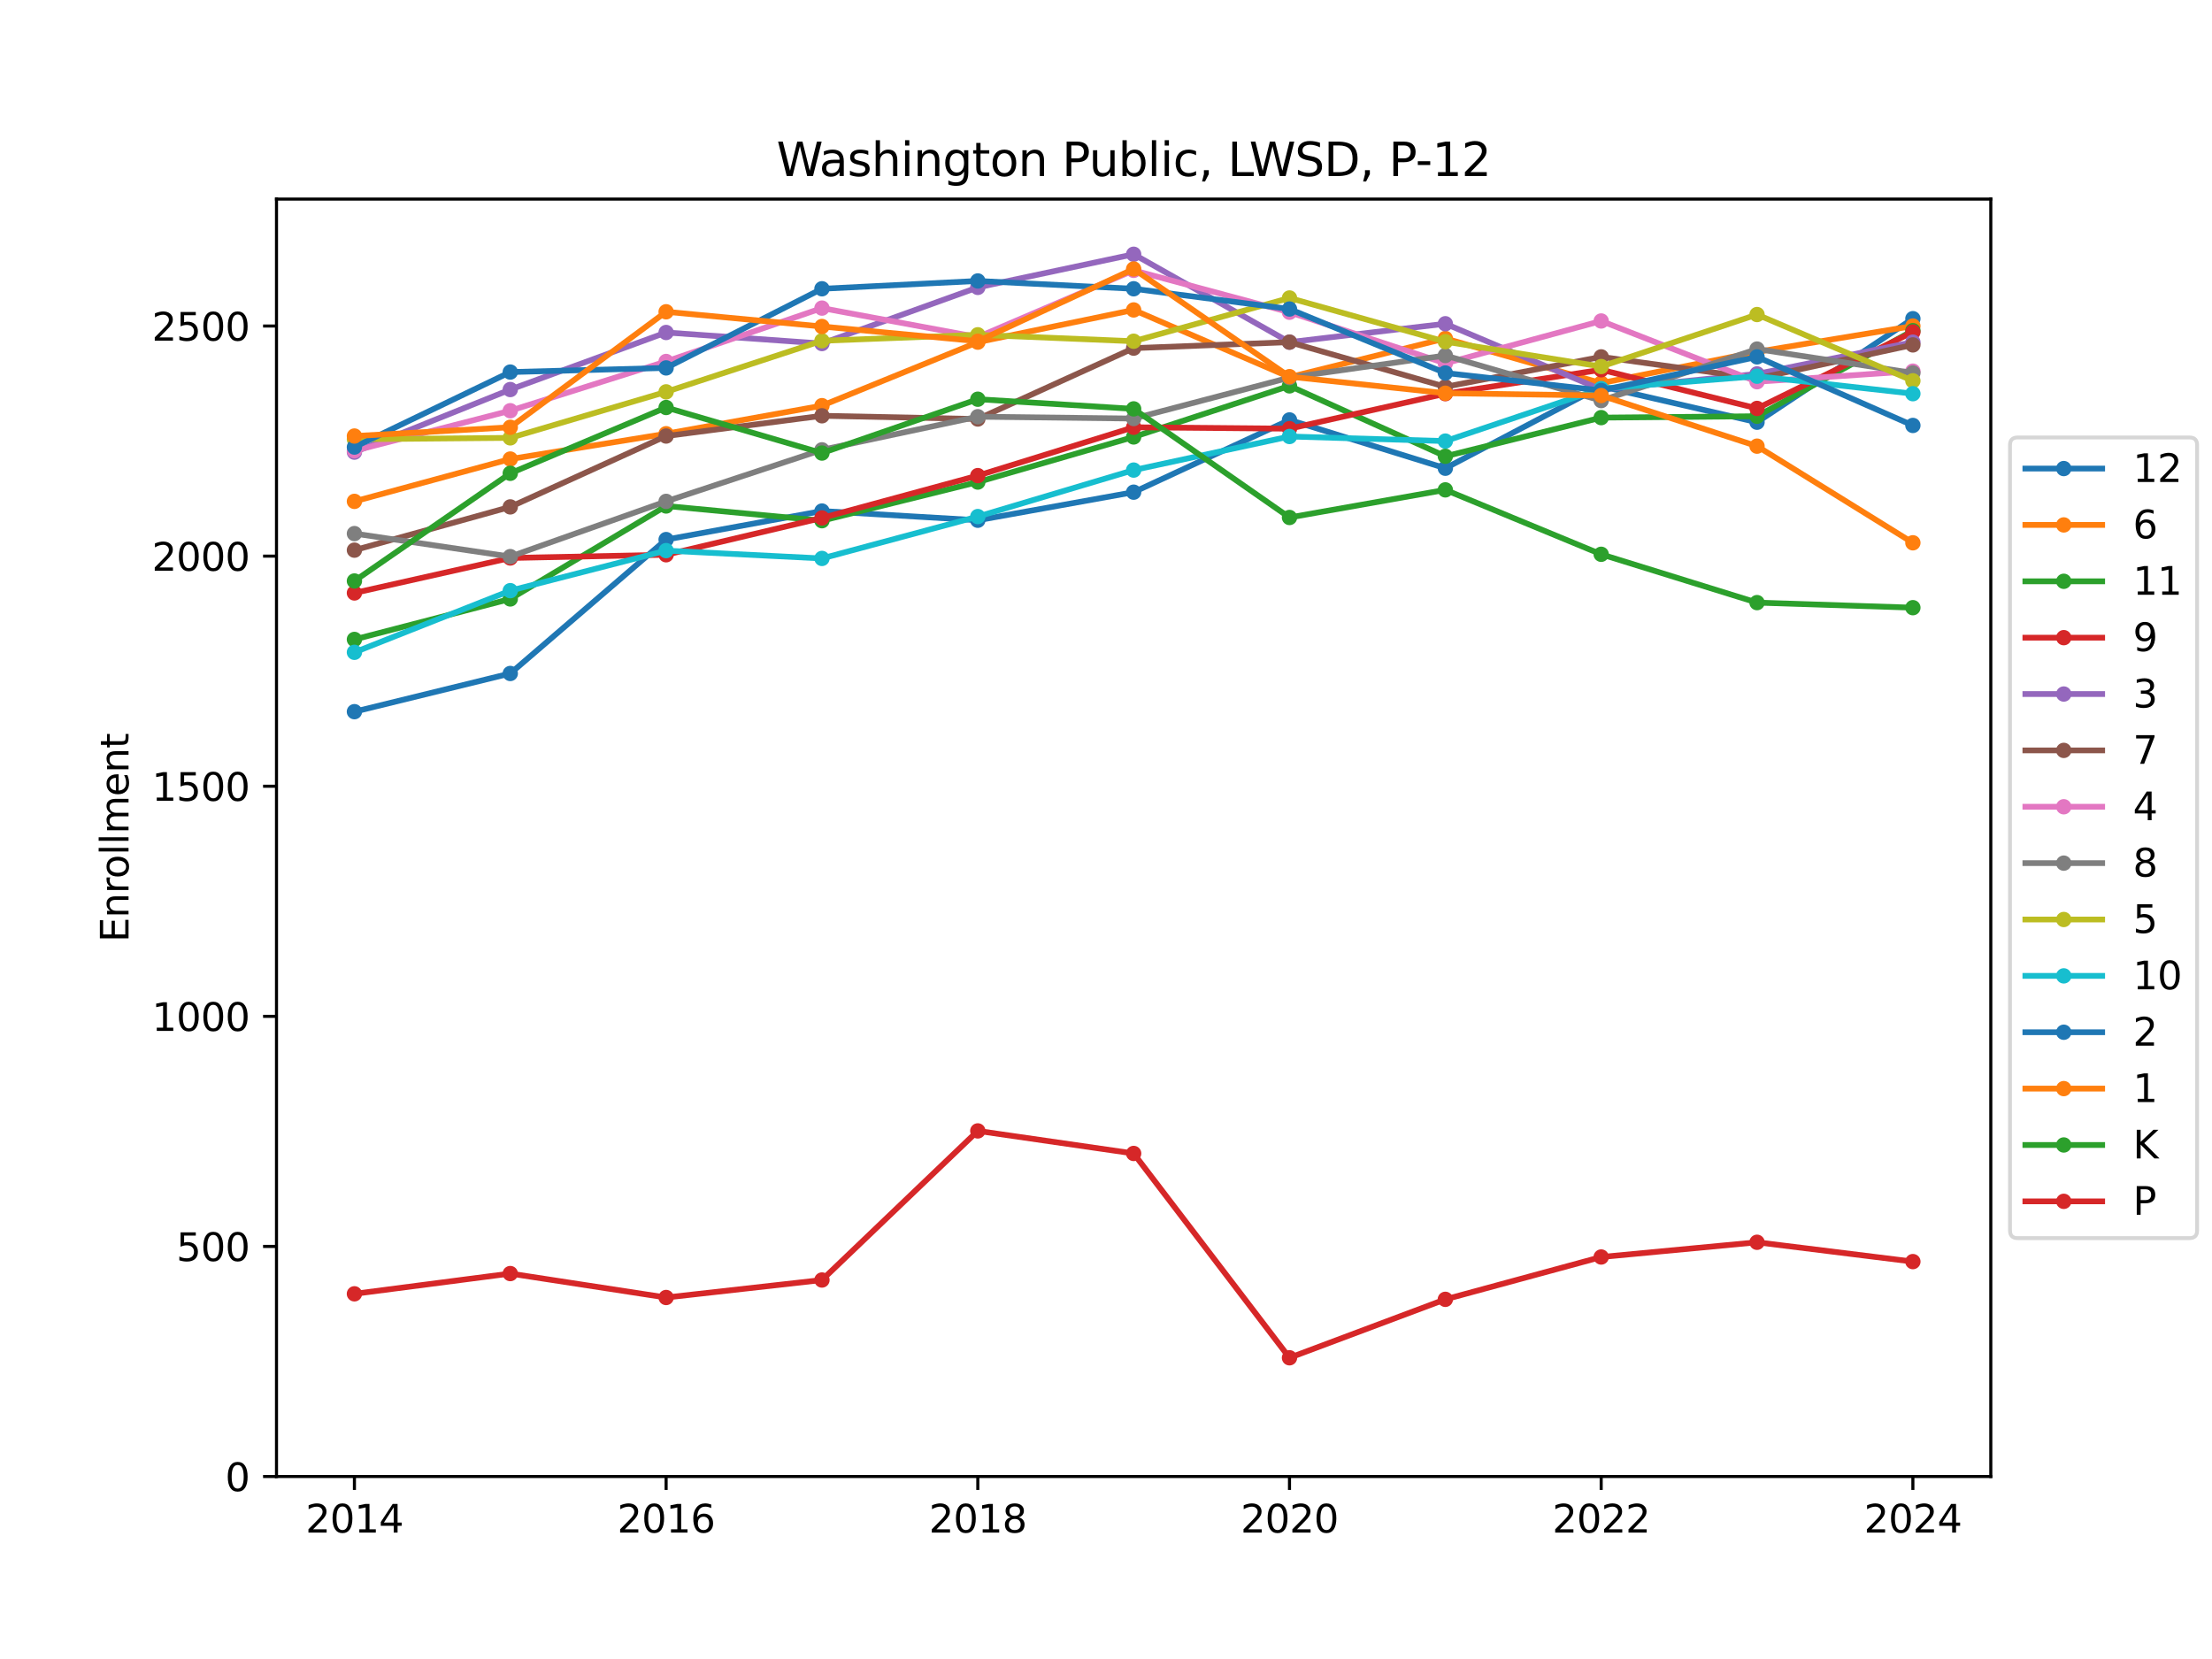 <?xml version="1.0" encoding="utf-8" standalone="no"?>
<!DOCTYPE svg PUBLIC "-//W3C//DTD SVG 1.1//EN"
  "http://www.w3.org/Graphics/SVG/1.1/DTD/svg11.dtd">
<svg xmlns:xlink="http://www.w3.org/1999/xlink" width="576pt" height="432pt" viewBox="0 0 576 432" xmlns="http://www.w3.org/2000/svg" version="1.1">
 <defs>
  <style type="text/css">*{stroke-linejoin: round; stroke-linecap: butt}</style>
 </defs>
 <g id="figure_1">
  <g id="patch_1">
   <path d="M 0 432 
L 576 432 
L 576 0 
L 0 0 
z
" style="fill: #ffffff"/>
  </g>
  <g id="axes_1">
   <g id="patch_2">
    <path d="M 72 384.48 
L 518.4 384.48 
L 518.4 51.84 
L 72 51.84 
z
" style="fill: #ffffff"/>
   </g>
   <g id="matplotlib.axis_1">
    <g id="xtick_1">
     <g id="line2d_1">
      <defs>
       <path id="md8e8d8189d" d="M 0 0 
L 0 3.5 
" style="stroke: #000000; stroke-width: 0.8"/>
      </defs>
      <g>
       <use xlink:href="#md8e8d8189d" x="92.291" y="384.48" style="stroke: #000000; stroke-width: 0.8"/>
      </g>
     </g>
     <g id="text_1">
      <!-- 2014 -->
      <g transform="translate(79.566 399.078) scale(0.1 -0.1)">
       <defs>
        <path id="DejaVuSans-32" d="M 1228 531 
L 3431 531 
L 3431 0 
L 469 0 
L 469 531 
Q 828 903 1448 1529 
Q 2069 2156 2228 2338 
Q 2531 2678 2651 2914 
Q 2772 3150 2772 3378 
Q 2772 3750 2511 3984 
Q 2250 4219 1831 4219 
Q 1534 4219 1204 4116 
Q 875 4013 500 3803 
L 500 4441 
Q 881 4594 1212 4672 
Q 1544 4750 1819 4750 
Q 2544 4750 2975 4387 
Q 3406 4025 3406 3419 
Q 3406 3131 3298 2873 
Q 3191 2616 2906 2266 
Q 2828 2175 2409 1742 
Q 1991 1309 1228 531 
z
" transform="scale(0.016)"/>
        <path id="DejaVuSans-30" d="M 2034 4250 
Q 1547 4250 1301 3770 
Q 1056 3291 1056 2328 
Q 1056 1369 1301 889 
Q 1547 409 2034 409 
Q 2525 409 2770 889 
Q 3016 1369 3016 2328 
Q 3016 3291 2770 3770 
Q 2525 4250 2034 4250 
z
M 2034 4750 
Q 2819 4750 3233 4129 
Q 3647 3509 3647 2328 
Q 3647 1150 3233 529 
Q 2819 -91 2034 -91 
Q 1250 -91 836 529 
Q 422 1150 422 2328 
Q 422 3509 836 4129 
Q 1250 4750 2034 4750 
z
" transform="scale(0.016)"/>
        <path id="DejaVuSans-31" d="M 794 531 
L 1825 531 
L 1825 4091 
L 703 3866 
L 703 4441 
L 1819 4666 
L 2450 4666 
L 2450 531 
L 3481 531 
L 3481 0 
L 794 0 
L 794 531 
z
" transform="scale(0.016)"/>
        <path id="DejaVuSans-34" d="M 2419 4116 
L 825 1625 
L 2419 1625 
L 2419 4116 
z
M 2253 4666 
L 3047 4666 
L 3047 1625 
L 3713 1625 
L 3713 1100 
L 3047 1100 
L 3047 0 
L 2419 0 
L 2419 1100 
L 313 1100 
L 313 1709 
L 2253 4666 
z
" transform="scale(0.016)"/>
       </defs>
       <use xlink:href="#DejaVuSans-32"/>
       <use xlink:href="#DejaVuSans-30" x="63.623"/>
       <use xlink:href="#DejaVuSans-31" x="127.246"/>
       <use xlink:href="#DejaVuSans-34" x="190.869"/>
      </g>
     </g>
    </g>
    <g id="xtick_2">
     <g id="line2d_2">
      <g>
       <use xlink:href="#md8e8d8189d" x="173.455" y="384.48" style="stroke: #000000; stroke-width: 0.8"/>
      </g>
     </g>
     <g id="text_2">
      <!-- 2016 -->
      <g transform="translate(160.73 399.078) scale(0.1 -0.1)">
       <defs>
        <path id="DejaVuSans-36" d="M 2113 2584 
Q 1688 2584 1439 2293 
Q 1191 2003 1191 1497 
Q 1191 994 1439 701 
Q 1688 409 2113 409 
Q 2538 409 2786 701 
Q 3034 994 3034 1497 
Q 3034 2003 2786 2293 
Q 2538 2584 2113 2584 
z
M 3366 4563 
L 3366 3988 
Q 3128 4100 2886 4159 
Q 2644 4219 2406 4219 
Q 1781 4219 1451 3797 
Q 1122 3375 1075 2522 
Q 1259 2794 1537 2939 
Q 1816 3084 2150 3084 
Q 2853 3084 3261 2657 
Q 3669 2231 3669 1497 
Q 3669 778 3244 343 
Q 2819 -91 2113 -91 
Q 1303 -91 875 529 
Q 447 1150 447 2328 
Q 447 3434 972 4092 
Q 1497 4750 2381 4750 
Q 2619 4750 2861 4703 
Q 3103 4656 3366 4563 
z
" transform="scale(0.016)"/>
       </defs>
       <use xlink:href="#DejaVuSans-32"/>
       <use xlink:href="#DejaVuSans-30" x="63.623"/>
       <use xlink:href="#DejaVuSans-31" x="127.246"/>
       <use xlink:href="#DejaVuSans-36" x="190.869"/>
      </g>
     </g>
    </g>
    <g id="xtick_3">
     <g id="line2d_3">
      <g>
       <use xlink:href="#md8e8d8189d" x="254.618" y="384.48" style="stroke: #000000; stroke-width: 0.8"/>
      </g>
     </g>
     <g id="text_3">
      <!-- 2018 -->
      <g transform="translate(241.893 399.078) scale(0.1 -0.1)">
       <defs>
        <path id="DejaVuSans-38" d="M 2034 2216 
Q 1584 2216 1326 1975 
Q 1069 1734 1069 1313 
Q 1069 891 1326 650 
Q 1584 409 2034 409 
Q 2484 409 2743 651 
Q 3003 894 3003 1313 
Q 3003 1734 2745 1975 
Q 2488 2216 2034 2216 
z
M 1403 2484 
Q 997 2584 770 2862 
Q 544 3141 544 3541 
Q 544 4100 942 4425 
Q 1341 4750 2034 4750 
Q 2731 4750 3128 4425 
Q 3525 4100 3525 3541 
Q 3525 3141 3298 2862 
Q 3072 2584 2669 2484 
Q 3125 2378 3379 2068 
Q 3634 1759 3634 1313 
Q 3634 634 3220 271 
Q 2806 -91 2034 -91 
Q 1263 -91 848 271 
Q 434 634 434 1313 
Q 434 1759 690 2068 
Q 947 2378 1403 2484 
z
M 1172 3481 
Q 1172 3119 1398 2916 
Q 1625 2713 2034 2713 
Q 2441 2713 2670 2916 
Q 2900 3119 2900 3481 
Q 2900 3844 2670 4047 
Q 2441 4250 2034 4250 
Q 1625 4250 1398 4047 
Q 1172 3844 1172 3481 
z
" transform="scale(0.016)"/>
       </defs>
       <use xlink:href="#DejaVuSans-32"/>
       <use xlink:href="#DejaVuSans-30" x="63.623"/>
       <use xlink:href="#DejaVuSans-31" x="127.246"/>
       <use xlink:href="#DejaVuSans-38" x="190.869"/>
      </g>
     </g>
    </g>
    <g id="xtick_4">
     <g id="line2d_4">
      <g>
       <use xlink:href="#md8e8d8189d" x="335.782" y="384.48" style="stroke: #000000; stroke-width: 0.8"/>
      </g>
     </g>
     <g id="text_4">
      <!-- 2020 -->
      <g transform="translate(323.057 399.078) scale(0.1 -0.1)">
       <use xlink:href="#DejaVuSans-32"/>
       <use xlink:href="#DejaVuSans-30" x="63.623"/>
       <use xlink:href="#DejaVuSans-32" x="127.246"/>
       <use xlink:href="#DejaVuSans-30" x="190.869"/>
      </g>
     </g>
    </g>
    <g id="xtick_5">
     <g id="line2d_5">
      <g>
       <use xlink:href="#md8e8d8189d" x="416.945" y="384.48" style="stroke: #000000; stroke-width: 0.8"/>
      </g>
     </g>
     <g id="text_5">
      <!-- 2022 -->
      <g transform="translate(404.22 399.078) scale(0.1 -0.1)">
       <use xlink:href="#DejaVuSans-32"/>
       <use xlink:href="#DejaVuSans-30" x="63.623"/>
       <use xlink:href="#DejaVuSans-32" x="127.246"/>
       <use xlink:href="#DejaVuSans-32" x="190.869"/>
      </g>
     </g>
    </g>
    <g id="xtick_6">
     <g id="line2d_6">
      <g>
       <use xlink:href="#md8e8d8189d" x="498.109" y="384.48" style="stroke: #000000; stroke-width: 0.8"/>
      </g>
     </g>
     <g id="text_6">
      <!-- 2024 -->
      <g transform="translate(485.384 399.078) scale(0.1 -0.1)">
       <use xlink:href="#DejaVuSans-32"/>
       <use xlink:href="#DejaVuSans-30" x="63.623"/>
       <use xlink:href="#DejaVuSans-32" x="127.246"/>
       <use xlink:href="#DejaVuSans-34" x="190.869"/>
      </g>
     </g>
    </g>
   </g>
   <g id="matplotlib.axis_2">
    <g id="ytick_1">
     <g id="line2d_7">
      <defs>
       <path id="me719511703" d="M 0 0 
L -3.5 0 
" style="stroke: #000000; stroke-width: 0.8"/>
      </defs>
      <g>
       <use xlink:href="#me719511703" x="72" y="384.48" style="stroke: #000000; stroke-width: 0.8"/>
      </g>
     </g>
     <g id="text_7">
      <!-- 0 -->
      <g transform="translate(58.638 388.279) scale(0.1 -0.1)">
       <use xlink:href="#DejaVuSans-30"/>
      </g>
     </g>
    </g>
    <g id="ytick_2">
     <g id="line2d_8">
      <g>
       <use xlink:href="#me719511703" x="72" y="324.564" style="stroke: #000000; stroke-width: 0.8"/>
      </g>
     </g>
     <g id="text_8">
      <!-- 500 -->
      <g transform="translate(45.913 328.364) scale(0.1 -0.1)">
       <defs>
        <path id="DejaVuSans-35" d="M 691 4666 
L 3169 4666 
L 3169 4134 
L 1269 4134 
L 1269 2991 
Q 1406 3038 1543 3061 
Q 1681 3084 1819 3084 
Q 2600 3084 3056 2656 
Q 3513 2228 3513 1497 
Q 3513 744 3044 326 
Q 2575 -91 1722 -91 
Q 1428 -91 1123 -41 
Q 819 9 494 109 
L 494 744 
Q 775 591 1075 516 
Q 1375 441 1709 441 
Q 2250 441 2565 725 
Q 2881 1009 2881 1497 
Q 2881 1984 2565 2268 
Q 2250 2553 1709 2553 
Q 1456 2553 1204 2497 
Q 953 2441 691 2322 
L 691 4666 
z
" transform="scale(0.016)"/>
       </defs>
       <use xlink:href="#DejaVuSans-35"/>
       <use xlink:href="#DejaVuSans-30" x="63.623"/>
       <use xlink:href="#DejaVuSans-30" x="127.246"/>
      </g>
     </g>
    </g>
    <g id="ytick_3">
     <g id="line2d_9">
      <g>
       <use xlink:href="#me719511703" x="72" y="264.649" style="stroke: #000000; stroke-width: 0.8"/>
      </g>
     </g>
     <g id="text_9">
      <!-- 1000 -->
      <g transform="translate(39.55 268.448) scale(0.1 -0.1)">
       <use xlink:href="#DejaVuSans-31"/>
       <use xlink:href="#DejaVuSans-30" x="63.623"/>
       <use xlink:href="#DejaVuSans-30" x="127.246"/>
       <use xlink:href="#DejaVuSans-30" x="190.869"/>
      </g>
     </g>
    </g>
    <g id="ytick_4">
     <g id="line2d_10">
      <g>
       <use xlink:href="#me719511703" x="72" y="204.733" style="stroke: #000000; stroke-width: 0.8"/>
      </g>
     </g>
     <g id="text_10">
      <!-- 1500 -->
      <g transform="translate(39.55 208.532) scale(0.1 -0.1)">
       <use xlink:href="#DejaVuSans-31"/>
       <use xlink:href="#DejaVuSans-35" x="63.623"/>
       <use xlink:href="#DejaVuSans-30" x="127.246"/>
       <use xlink:href="#DejaVuSans-30" x="190.869"/>
      </g>
     </g>
    </g>
    <g id="ytick_5">
     <g id="line2d_11">
      <g>
       <use xlink:href="#me719511703" x="72" y="144.817" style="stroke: #000000; stroke-width: 0.8"/>
      </g>
     </g>
     <g id="text_11">
      <!-- 2000 -->
      <g transform="translate(39.55 148.616) scale(0.1 -0.1)">
       <use xlink:href="#DejaVuSans-32"/>
       <use xlink:href="#DejaVuSans-30" x="63.623"/>
       <use xlink:href="#DejaVuSans-30" x="127.246"/>
       <use xlink:href="#DejaVuSans-30" x="190.869"/>
      </g>
     </g>
    </g>
    <g id="ytick_6">
     <g id="line2d_12">
      <g>
       <use xlink:href="#me719511703" x="72" y="84.901" style="stroke: #000000; stroke-width: 0.8"/>
      </g>
     </g>
     <g id="text_12">
      <!-- 2500 -->
      <g transform="translate(39.55 88.701) scale(0.1 -0.1)">
       <use xlink:href="#DejaVuSans-32"/>
       <use xlink:href="#DejaVuSans-35" x="63.623"/>
       <use xlink:href="#DejaVuSans-30" x="127.246"/>
       <use xlink:href="#DejaVuSans-30" x="190.869"/>
      </g>
     </g>
    </g>
    <g id="text_13">
     <!-- Enrollment -->
     <g transform="translate(33.47 245.344) rotate(-90) scale(0.1 -0.1)">
      <defs>
       <path id="DejaVuSans-45" d="M 628 4666 
L 3578 4666 
L 3578 4134 
L 1259 4134 
L 1259 2753 
L 3481 2753 
L 3481 2222 
L 1259 2222 
L 1259 531 
L 3634 531 
L 3634 0 
L 628 0 
L 628 4666 
z
" transform="scale(0.016)"/>
       <path id="DejaVuSans-6e" d="M 3513 2113 
L 3513 0 
L 2938 0 
L 2938 2094 
Q 2938 2591 2744 2837 
Q 2550 3084 2163 3084 
Q 1697 3084 1428 2787 
Q 1159 2491 1159 1978 
L 1159 0 
L 581 0 
L 581 3500 
L 1159 3500 
L 1159 2956 
Q 1366 3272 1645 3428 
Q 1925 3584 2291 3584 
Q 2894 3584 3203 3211 
Q 3513 2838 3513 2113 
z
" transform="scale(0.016)"/>
       <path id="DejaVuSans-72" d="M 2631 2963 
Q 2534 3019 2420 3045 
Q 2306 3072 2169 3072 
Q 1681 3072 1420 2755 
Q 1159 2438 1159 1844 
L 1159 0 
L 581 0 
L 581 3500 
L 1159 3500 
L 1159 2956 
Q 1341 3275 1631 3429 
Q 1922 3584 2338 3584 
Q 2397 3584 2469 3576 
Q 2541 3569 2628 3553 
L 2631 2963 
z
" transform="scale(0.016)"/>
       <path id="DejaVuSans-6f" d="M 1959 3097 
Q 1497 3097 1228 2736 
Q 959 2375 959 1747 
Q 959 1119 1226 758 
Q 1494 397 1959 397 
Q 2419 397 2687 759 
Q 2956 1122 2956 1747 
Q 2956 2369 2687 2733 
Q 2419 3097 1959 3097 
z
M 1959 3584 
Q 2709 3584 3137 3096 
Q 3566 2609 3566 1747 
Q 3566 888 3137 398 
Q 2709 -91 1959 -91 
Q 1206 -91 779 398 
Q 353 888 353 1747 
Q 353 2609 779 3096 
Q 1206 3584 1959 3584 
z
" transform="scale(0.016)"/>
       <path id="DejaVuSans-6c" d="M 603 4863 
L 1178 4863 
L 1178 0 
L 603 0 
L 603 4863 
z
" transform="scale(0.016)"/>
       <path id="DejaVuSans-6d" d="M 3328 2828 
Q 3544 3216 3844 3400 
Q 4144 3584 4550 3584 
Q 5097 3584 5394 3201 
Q 5691 2819 5691 2113 
L 5691 0 
L 5113 0 
L 5113 2094 
Q 5113 2597 4934 2840 
Q 4756 3084 4391 3084 
Q 3944 3084 3684 2787 
Q 3425 2491 3425 1978 
L 3425 0 
L 2847 0 
L 2847 2094 
Q 2847 2600 2669 2842 
Q 2491 3084 2119 3084 
Q 1678 3084 1418 2786 
Q 1159 2488 1159 1978 
L 1159 0 
L 581 0 
L 581 3500 
L 1159 3500 
L 1159 2956 
Q 1356 3278 1631 3431 
Q 1906 3584 2284 3584 
Q 2666 3584 2933 3390 
Q 3200 3197 3328 2828 
z
" transform="scale(0.016)"/>
       <path id="DejaVuSans-65" d="M 3597 1894 
L 3597 1613 
L 953 1613 
Q 991 1019 1311 708 
Q 1631 397 2203 397 
Q 2534 397 2845 478 
Q 3156 559 3463 722 
L 3463 178 
Q 3153 47 2828 -22 
Q 2503 -91 2169 -91 
Q 1331 -91 842 396 
Q 353 884 353 1716 
Q 353 2575 817 3079 
Q 1281 3584 2069 3584 
Q 2775 3584 3186 3129 
Q 3597 2675 3597 1894 
z
M 3022 2063 
Q 3016 2534 2758 2815 
Q 2500 3097 2075 3097 
Q 1594 3097 1305 2825 
Q 1016 2553 972 2059 
L 3022 2063 
z
" transform="scale(0.016)"/>
       <path id="DejaVuSans-74" d="M 1172 4494 
L 1172 3500 
L 2356 3500 
L 2356 3053 
L 1172 3053 
L 1172 1153 
Q 1172 725 1289 603 
Q 1406 481 1766 481 
L 2356 481 
L 2356 0 
L 1766 0 
Q 1100 0 847 248 
Q 594 497 594 1153 
L 594 3053 
L 172 3053 
L 172 3500 
L 594 3500 
L 594 4494 
L 1172 4494 
z
" transform="scale(0.016)"/>
      </defs>
      <use xlink:href="#DejaVuSans-45"/>
      <use xlink:href="#DejaVuSans-6e" x="63.184"/>
      <use xlink:href="#DejaVuSans-72" x="126.562"/>
      <use xlink:href="#DejaVuSans-6f" x="165.426"/>
      <use xlink:href="#DejaVuSans-6c" x="226.607"/>
      <use xlink:href="#DejaVuSans-6c" x="254.391"/>
      <use xlink:href="#DejaVuSans-6d" x="282.174"/>
      <use xlink:href="#DejaVuSans-65" x="379.586"/>
      <use xlink:href="#DejaVuSans-6e" x="441.109"/>
      <use xlink:href="#DejaVuSans-74" x="504.488"/>
     </g>
    </g>
   </g>
   <g id="line2d_13">
    <path d="M 92.291 185.32 
L 132.873 175.374 
L 173.455 140.503 
L 214.036 133.074 
L 254.618 135.47 
L 295.2 128.161 
L 335.782 109.347 
L 376.364 121.929 
L 416.945 100.599 
L 457.527 109.946 
L 498.109 82.984 
" clip-path="url(#pba9183703a)" style="fill: none; stroke: #1f77b4; stroke-width: 1.5; stroke-linecap: square"/>
    <defs>
     <path id="m128245cb26" d="M 0 1.5 
C 0.398 1.5 0.779 1.342 1.061 1.061 
C 1.342 0.779 1.5 0.398 1.5 0 
C 1.5 -0.398 1.342 -0.779 1.061 -1.061 
C 0.779 -1.342 0.398 -1.5 0 -1.5 
C -0.398 -1.5 -0.779 -1.342 -1.061 -1.061 
C -1.342 -0.779 -1.5 -0.398 -1.5 0 
C -1.5 0.398 -1.342 0.779 -1.061 1.061 
C -0.779 1.342 -0.398 1.5 0 1.5 
z
" style="stroke: #1f77b4"/>
    </defs>
    <g clip-path="url(#pba9183703a)">
     <use xlink:href="#m128245cb26" x="92.291" y="185.32" style="fill: #1f77b4; stroke: #1f77b4"/>
     <use xlink:href="#m128245cb26" x="132.873" y="175.374" style="fill: #1f77b4; stroke: #1f77b4"/>
     <use xlink:href="#m128245cb26" x="173.455" y="140.503" style="fill: #1f77b4; stroke: #1f77b4"/>
     <use xlink:href="#m128245cb26" x="214.036" y="133.074" style="fill: #1f77b4; stroke: #1f77b4"/>
     <use xlink:href="#m128245cb26" x="254.618" y="135.47" style="fill: #1f77b4; stroke: #1f77b4"/>
     <use xlink:href="#m128245cb26" x="295.2" y="128.161" style="fill: #1f77b4; stroke: #1f77b4"/>
     <use xlink:href="#m128245cb26" x="335.782" y="109.347" style="fill: #1f77b4; stroke: #1f77b4"/>
     <use xlink:href="#m128245cb26" x="376.364" y="121.929" style="fill: #1f77b4; stroke: #1f77b4"/>
     <use xlink:href="#m128245cb26" x="416.945" y="100.599" style="fill: #1f77b4; stroke: #1f77b4"/>
     <use xlink:href="#m128245cb26" x="457.527" y="109.946" style="fill: #1f77b4; stroke: #1f77b4"/>
     <use xlink:href="#m128245cb26" x="498.109" y="82.984" style="fill: #1f77b4; stroke: #1f77b4"/>
    </g>
   </g>
   <g id="line2d_14">
    <path d="M 92.291 130.557 
L 132.873 119.533 
L 173.455 112.942 
L 214.036 105.632 
L 254.618 89.096 
L 295.2 80.707 
L 335.782 98.203 
L 376.364 88.137 
L 416.945 99.761 
L 457.527 91.612 
L 498.109 84.901 
" clip-path="url(#pba9183703a)" style="fill: none; stroke: #ff7f0e; stroke-width: 1.5; stroke-linecap: square"/>
    <defs>
     <path id="ma0a4e2a7b8" d="M 0 1.5 
C 0.398 1.5 0.779 1.342 1.061 1.061 
C 1.342 0.779 1.5 0.398 1.5 0 
C 1.5 -0.398 1.342 -0.779 1.061 -1.061 
C 0.779 -1.342 0.398 -1.5 0 -1.5 
C -0.398 -1.5 -0.779 -1.342 -1.061 -1.061 
C -1.342 -0.779 -1.5 -0.398 -1.5 0 
C -1.5 0.398 -1.342 0.779 -1.061 1.061 
C -0.779 1.342 -0.398 1.5 0 1.5 
z
" style="stroke: #ff7f0e"/>
    </defs>
    <g clip-path="url(#pba9183703a)">
     <use xlink:href="#ma0a4e2a7b8" x="92.291" y="130.557" style="fill: #ff7f0e; stroke: #ff7f0e"/>
     <use xlink:href="#ma0a4e2a7b8" x="132.873" y="119.533" style="fill: #ff7f0e; stroke: #ff7f0e"/>
     <use xlink:href="#ma0a4e2a7b8" x="173.455" y="112.942" style="fill: #ff7f0e; stroke: #ff7f0e"/>
     <use xlink:href="#ma0a4e2a7b8" x="214.036" y="105.632" style="fill: #ff7f0e; stroke: #ff7f0e"/>
     <use xlink:href="#ma0a4e2a7b8" x="254.618" y="89.096" style="fill: #ff7f0e; stroke: #ff7f0e"/>
     <use xlink:href="#ma0a4e2a7b8" x="295.2" y="80.707" style="fill: #ff7f0e; stroke: #ff7f0e"/>
     <use xlink:href="#ma0a4e2a7b8" x="335.782" y="98.203" style="fill: #ff7f0e; stroke: #ff7f0e"/>
     <use xlink:href="#ma0a4e2a7b8" x="376.364" y="88.137" style="fill: #ff7f0e; stroke: #ff7f0e"/>
     <use xlink:href="#ma0a4e2a7b8" x="416.945" y="99.761" style="fill: #ff7f0e; stroke: #ff7f0e"/>
     <use xlink:href="#ma0a4e2a7b8" x="457.527" y="91.612" style="fill: #ff7f0e; stroke: #ff7f0e"/>
     <use xlink:href="#ma0a4e2a7b8" x="498.109" y="84.901" style="fill: #ff7f0e; stroke: #ff7f0e"/>
    </g>
   </g>
   <g id="line2d_15">
    <path d="M 92.291 166.507 
L 132.873 155.962 
L 173.455 131.756 
L 214.036 135.59 
L 254.618 125.524 
L 295.2 113.781 
L 335.782 100.48 
L 376.364 118.814 
L 416.945 108.748 
L 457.527 108.388 
L 498.109 86.1 
" clip-path="url(#pba9183703a)" style="fill: none; stroke: #2ca02c; stroke-width: 1.5; stroke-linecap: square"/>
    <defs>
     <path id="m9ec80430ff" d="M 0 1.5 
C 0.398 1.5 0.779 1.342 1.061 1.061 
C 1.342 0.779 1.5 0.398 1.5 0 
C 1.5 -0.398 1.342 -0.779 1.061 -1.061 
C 0.779 -1.342 0.398 -1.5 0 -1.5 
C -0.398 -1.5 -0.779 -1.342 -1.061 -1.061 
C -1.342 -0.779 -1.5 -0.398 -1.5 0 
C -1.5 0.398 -1.342 0.779 -1.061 1.061 
C -0.779 1.342 -0.398 1.5 0 1.5 
z
" style="stroke: #2ca02c"/>
    </defs>
    <g clip-path="url(#pba9183703a)">
     <use xlink:href="#m9ec80430ff" x="92.291" y="166.507" style="fill: #2ca02c; stroke: #2ca02c"/>
     <use xlink:href="#m9ec80430ff" x="132.873" y="155.962" style="fill: #2ca02c; stroke: #2ca02c"/>
     <use xlink:href="#m9ec80430ff" x="173.455" y="131.756" style="fill: #2ca02c; stroke: #2ca02c"/>
     <use xlink:href="#m9ec80430ff" x="214.036" y="135.59" style="fill: #2ca02c; stroke: #2ca02c"/>
     <use xlink:href="#m9ec80430ff" x="254.618" y="125.524" style="fill: #2ca02c; stroke: #2ca02c"/>
     <use xlink:href="#m9ec80430ff" x="295.2" y="113.781" style="fill: #2ca02c; stroke: #2ca02c"/>
     <use xlink:href="#m9ec80430ff" x="335.782" y="100.48" style="fill: #2ca02c; stroke: #2ca02c"/>
     <use xlink:href="#m9ec80430ff" x="376.364" y="118.814" style="fill: #2ca02c; stroke: #2ca02c"/>
     <use xlink:href="#m9ec80430ff" x="416.945" y="108.748" style="fill: #2ca02c; stroke: #2ca02c"/>
     <use xlink:href="#m9ec80430ff" x="457.527" y="108.388" style="fill: #2ca02c; stroke: #2ca02c"/>
     <use xlink:href="#m9ec80430ff" x="498.109" y="86.1" style="fill: #2ca02c; stroke: #2ca02c"/>
    </g>
   </g>
   <g id="line2d_16">
    <path d="M 92.291 154.404 
L 132.873 145.297 
L 173.455 144.458 
L 214.036 134.871 
L 254.618 123.847 
L 295.2 111.264 
L 335.782 111.624 
L 376.364 102.517 
L 416.945 96.285 
L 457.527 106.351 
L 498.109 86.459 
" clip-path="url(#pba9183703a)" style="fill: none; stroke: #d62728; stroke-width: 1.5; stroke-linecap: square"/>
    <defs>
     <path id="mc2739a8804" d="M 0 1.5 
C 0.398 1.5 0.779 1.342 1.061 1.061 
C 1.342 0.779 1.5 0.398 1.5 0 
C 1.5 -0.398 1.342 -0.779 1.061 -1.061 
C 0.779 -1.342 0.398 -1.5 0 -1.5 
C -0.398 -1.5 -0.779 -1.342 -1.061 -1.061 
C -1.342 -0.779 -1.5 -0.398 -1.5 0 
C -1.5 0.398 -1.342 0.779 -1.061 1.061 
C -0.779 1.342 -0.398 1.5 0 1.5 
z
" style="stroke: #d62728"/>
    </defs>
    <g clip-path="url(#pba9183703a)">
     <use xlink:href="#mc2739a8804" x="92.291" y="154.404" style="fill: #d62728; stroke: #d62728"/>
     <use xlink:href="#mc2739a8804" x="132.873" y="145.297" style="fill: #d62728; stroke: #d62728"/>
     <use xlink:href="#mc2739a8804" x="173.455" y="144.458" style="fill: #d62728; stroke: #d62728"/>
     <use xlink:href="#mc2739a8804" x="214.036" y="134.871" style="fill: #d62728; stroke: #d62728"/>
     <use xlink:href="#mc2739a8804" x="254.618" y="123.847" style="fill: #d62728; stroke: #d62728"/>
     <use xlink:href="#mc2739a8804" x="295.2" y="111.264" style="fill: #d62728; stroke: #d62728"/>
     <use xlink:href="#mc2739a8804" x="335.782" y="111.624" style="fill: #d62728; stroke: #d62728"/>
     <use xlink:href="#mc2739a8804" x="376.364" y="102.517" style="fill: #d62728; stroke: #d62728"/>
     <use xlink:href="#mc2739a8804" x="416.945" y="96.285" style="fill: #d62728; stroke: #d62728"/>
     <use xlink:href="#mc2739a8804" x="457.527" y="106.351" style="fill: #d62728; stroke: #d62728"/>
     <use xlink:href="#mc2739a8804" x="498.109" y="86.459" style="fill: #d62728; stroke: #d62728"/>
    </g>
   </g>
   <g id="line2d_17">
    <path d="M 92.291 117.735 
L 132.873 101.438 
L 173.455 86.579 
L 214.036 89.455 
L 254.618 74.836 
L 295.2 66.208 
L 335.782 89.096 
L 376.364 84.302 
L 416.945 101.438 
L 457.527 97.364 
L 498.109 89.096 
" clip-path="url(#pba9183703a)" style="fill: none; stroke: #9467bd; stroke-width: 1.5; stroke-linecap: square"/>
    <defs>
     <path id="mac90f52250" d="M 0 1.5 
C 0.398 1.5 0.779 1.342 1.061 1.061 
C 1.342 0.779 1.5 0.398 1.5 0 
C 1.5 -0.398 1.342 -0.779 1.061 -1.061 
C 0.779 -1.342 0.398 -1.5 0 -1.5 
C -0.398 -1.5 -0.779 -1.342 -1.061 -1.061 
C -1.342 -0.779 -1.5 -0.398 -1.5 0 
C -1.5 0.398 -1.342 0.779 -1.061 1.061 
C -0.779 1.342 -0.398 1.5 0 1.5 
z
" style="stroke: #9467bd"/>
    </defs>
    <g clip-path="url(#pba9183703a)">
     <use xlink:href="#mac90f52250" x="92.291" y="117.735" style="fill: #9467bd; stroke: #9467bd"/>
     <use xlink:href="#mac90f52250" x="132.873" y="101.438" style="fill: #9467bd; stroke: #9467bd"/>
     <use xlink:href="#mac90f52250" x="173.455" y="86.579" style="fill: #9467bd; stroke: #9467bd"/>
     <use xlink:href="#mac90f52250" x="214.036" y="89.455" style="fill: #9467bd; stroke: #9467bd"/>
     <use xlink:href="#mac90f52250" x="254.618" y="74.836" style="fill: #9467bd; stroke: #9467bd"/>
     <use xlink:href="#mac90f52250" x="295.2" y="66.208" style="fill: #9467bd; stroke: #9467bd"/>
     <use xlink:href="#mac90f52250" x="335.782" y="89.096" style="fill: #9467bd; stroke: #9467bd"/>
     <use xlink:href="#mac90f52250" x="376.364" y="84.302" style="fill: #9467bd; stroke: #9467bd"/>
     <use xlink:href="#mac90f52250" x="416.945" y="101.438" style="fill: #9467bd; stroke: #9467bd"/>
     <use xlink:href="#mac90f52250" x="457.527" y="97.364" style="fill: #9467bd; stroke: #9467bd"/>
     <use xlink:href="#mac90f52250" x="498.109" y="89.096" style="fill: #9467bd; stroke: #9467bd"/>
    </g>
   </g>
   <g id="line2d_18">
    <path d="M 92.291 143.259 
L 132.873 131.995 
L 173.455 113.541 
L 214.036 108.269 
L 254.618 109.107 
L 295.2 90.653 
L 335.782 89.096 
L 376.364 100.719 
L 416.945 92.93 
L 457.527 98.562 
L 498.109 89.815 
" clip-path="url(#pba9183703a)" style="fill: none; stroke: #8c564b; stroke-width: 1.5; stroke-linecap: square"/>
    <defs>
     <path id="m078db66ff3" d="M 0 1.5 
C 0.398 1.5 0.779 1.342 1.061 1.061 
C 1.342 0.779 1.5 0.398 1.5 0 
C 1.5 -0.398 1.342 -0.779 1.061 -1.061 
C 0.779 -1.342 0.398 -1.5 0 -1.5 
C -0.398 -1.5 -0.779 -1.342 -1.061 -1.061 
C -1.342 -0.779 -1.5 -0.398 -1.5 0 
C -1.5 0.398 -1.342 0.779 -1.061 1.061 
C -0.779 1.342 -0.398 1.5 0 1.5 
z
" style="stroke: #8c564b"/>
    </defs>
    <g clip-path="url(#pba9183703a)">
     <use xlink:href="#m078db66ff3" x="92.291" y="143.259" style="fill: #8c564b; stroke: #8c564b"/>
     <use xlink:href="#m078db66ff3" x="132.873" y="131.995" style="fill: #8c564b; stroke: #8c564b"/>
     <use xlink:href="#m078db66ff3" x="173.455" y="113.541" style="fill: #8c564b; stroke: #8c564b"/>
     <use xlink:href="#m078db66ff3" x="214.036" y="108.269" style="fill: #8c564b; stroke: #8c564b"/>
     <use xlink:href="#m078db66ff3" x="254.618" y="109.107" style="fill: #8c564b; stroke: #8c564b"/>
     <use xlink:href="#m078db66ff3" x="295.2" y="90.653" style="fill: #8c564b; stroke: #8c564b"/>
     <use xlink:href="#m078db66ff3" x="335.782" y="89.096" style="fill: #8c564b; stroke: #8c564b"/>
     <use xlink:href="#m078db66ff3" x="376.364" y="100.719" style="fill: #8c564b; stroke: #8c564b"/>
     <use xlink:href="#m078db66ff3" x="416.945" y="92.93" style="fill: #8c564b; stroke: #8c564b"/>
     <use xlink:href="#m078db66ff3" x="457.527" y="98.562" style="fill: #8c564b; stroke: #8c564b"/>
     <use xlink:href="#m078db66ff3" x="498.109" y="89.815" style="fill: #8c564b; stroke: #8c564b"/>
    </g>
   </g>
   <g id="line2d_19">
    <path d="M 92.291 117.376 
L 132.873 106.95 
L 173.455 94.129 
L 214.036 80.228 
L 254.618 87.777 
L 295.2 70.402 
L 335.782 81.307 
L 376.364 94.608 
L 416.945 83.583 
L 457.527 99.401 
L 498.109 96.645 
" clip-path="url(#pba9183703a)" style="fill: none; stroke: #e377c2; stroke-width: 1.5; stroke-linecap: square"/>
    <defs>
     <path id="maaa425032d" d="M 0 1.5 
C 0.398 1.5 0.779 1.342 1.061 1.061 
C 1.342 0.779 1.5 0.398 1.5 0 
C 1.5 -0.398 1.342 -0.779 1.061 -1.061 
C 0.779 -1.342 0.398 -1.5 0 -1.5 
C -0.398 -1.5 -0.779 -1.342 -1.061 -1.061 
C -1.342 -0.779 -1.5 -0.398 -1.5 0 
C -1.5 0.398 -1.342 0.779 -1.061 1.061 
C -0.779 1.342 -0.398 1.5 0 1.5 
z
" style="stroke: #e377c2"/>
    </defs>
    <g clip-path="url(#pba9183703a)">
     <use xlink:href="#maaa425032d" x="92.291" y="117.376" style="fill: #e377c2; stroke: #e377c2"/>
     <use xlink:href="#maaa425032d" x="132.873" y="106.95" style="fill: #e377c2; stroke: #e377c2"/>
     <use xlink:href="#maaa425032d" x="173.455" y="94.129" style="fill: #e377c2; stroke: #e377c2"/>
     <use xlink:href="#maaa425032d" x="214.036" y="80.228" style="fill: #e377c2; stroke: #e377c2"/>
     <use xlink:href="#maaa425032d" x="254.618" y="87.777" style="fill: #e377c2; stroke: #e377c2"/>
     <use xlink:href="#maaa425032d" x="295.2" y="70.402" style="fill: #e377c2; stroke: #e377c2"/>
     <use xlink:href="#maaa425032d" x="335.782" y="81.307" style="fill: #e377c2; stroke: #e377c2"/>
     <use xlink:href="#maaa425032d" x="376.364" y="94.608" style="fill: #e377c2; stroke: #e377c2"/>
     <use xlink:href="#maaa425032d" x="416.945" y="83.583" style="fill: #e377c2; stroke: #e377c2"/>
     <use xlink:href="#maaa425032d" x="457.527" y="99.401" style="fill: #e377c2; stroke: #e377c2"/>
     <use xlink:href="#maaa425032d" x="498.109" y="96.645" style="fill: #e377c2; stroke: #e377c2"/>
    </g>
   </g>
   <g id="line2d_20">
    <path d="M 92.291 138.945 
L 132.873 144.937 
L 173.455 130.557 
L 214.036 117.136 
L 254.618 108.508 
L 295.2 108.988 
L 335.782 98.323 
L 376.364 92.571 
L 416.945 104.314 
L 457.527 90.893 
L 498.109 97.124 
" clip-path="url(#pba9183703a)" style="fill: none; stroke: #7f7f7f; stroke-width: 1.5; stroke-linecap: square"/>
    <defs>
     <path id="mf0aceeecce" d="M 0 1.5 
C 0.398 1.5 0.779 1.342 1.061 1.061 
C 1.342 0.779 1.5 0.398 1.5 0 
C 1.5 -0.398 1.342 -0.779 1.061 -1.061 
C 0.779 -1.342 0.398 -1.5 0 -1.5 
C -0.398 -1.5 -0.779 -1.342 -1.061 -1.061 
C -1.342 -0.779 -1.5 -0.398 -1.5 0 
C -1.5 0.398 -1.342 0.779 -1.061 1.061 
C -0.779 1.342 -0.398 1.5 0 1.5 
z
" style="stroke: #7f7f7f"/>
    </defs>
    <g clip-path="url(#pba9183703a)">
     <use xlink:href="#mf0aceeecce" x="92.291" y="138.945" style="fill: #7f7f7f; stroke: #7f7f7f"/>
     <use xlink:href="#mf0aceeecce" x="132.873" y="144.937" style="fill: #7f7f7f; stroke: #7f7f7f"/>
     <use xlink:href="#mf0aceeecce" x="173.455" y="130.557" style="fill: #7f7f7f; stroke: #7f7f7f"/>
     <use xlink:href="#mf0aceeecce" x="214.036" y="117.136" style="fill: #7f7f7f; stroke: #7f7f7f"/>
     <use xlink:href="#mf0aceeecce" x="254.618" y="108.508" style="fill: #7f7f7f; stroke: #7f7f7f"/>
     <use xlink:href="#mf0aceeecce" x="295.2" y="108.988" style="fill: #7f7f7f; stroke: #7f7f7f"/>
     <use xlink:href="#mf0aceeecce" x="335.782" y="98.323" style="fill: #7f7f7f; stroke: #7f7f7f"/>
     <use xlink:href="#mf0aceeecce" x="376.364" y="92.571" style="fill: #7f7f7f; stroke: #7f7f7f"/>
     <use xlink:href="#mf0aceeecce" x="416.945" y="104.314" style="fill: #7f7f7f; stroke: #7f7f7f"/>
     <use xlink:href="#mf0aceeecce" x="457.527" y="90.893" style="fill: #7f7f7f; stroke: #7f7f7f"/>
     <use xlink:href="#mf0aceeecce" x="498.109" y="97.124" style="fill: #7f7f7f; stroke: #7f7f7f"/>
    </g>
   </g>
   <g id="line2d_21">
    <path d="M 92.291 114.38 
L 132.873 114.021 
L 173.455 102.037 
L 214.036 88.736 
L 254.618 87.178 
L 295.2 88.856 
L 335.782 77.592 
L 376.364 88.976 
L 416.945 95.447 
L 457.527 81.906 
L 498.109 99.161 
" clip-path="url(#pba9183703a)" style="fill: none; stroke: #bcbd22; stroke-width: 1.5; stroke-linecap: square"/>
    <defs>
     <path id="me46f81fdb6" d="M 0 1.5 
C 0.398 1.5 0.779 1.342 1.061 1.061 
C 1.342 0.779 1.5 0.398 1.5 0 
C 1.5 -0.398 1.342 -0.779 1.061 -1.061 
C 0.779 -1.342 0.398 -1.5 0 -1.5 
C -0.398 -1.5 -0.779 -1.342 -1.061 -1.061 
C -1.342 -0.779 -1.5 -0.398 -1.5 0 
C -1.5 0.398 -1.342 0.779 -1.061 1.061 
C -0.779 1.342 -0.398 1.5 0 1.5 
z
" style="stroke: #bcbd22"/>
    </defs>
    <g clip-path="url(#pba9183703a)">
     <use xlink:href="#me46f81fdb6" x="92.291" y="114.38" style="fill: #bcbd22; stroke: #bcbd22"/>
     <use xlink:href="#me46f81fdb6" x="132.873" y="114.021" style="fill: #bcbd22; stroke: #bcbd22"/>
     <use xlink:href="#me46f81fdb6" x="173.455" y="102.037" style="fill: #bcbd22; stroke: #bcbd22"/>
     <use xlink:href="#me46f81fdb6" x="214.036" y="88.736" style="fill: #bcbd22; stroke: #bcbd22"/>
     <use xlink:href="#me46f81fdb6" x="254.618" y="87.178" style="fill: #bcbd22; stroke: #bcbd22"/>
     <use xlink:href="#me46f81fdb6" x="295.2" y="88.856" style="fill: #bcbd22; stroke: #bcbd22"/>
     <use xlink:href="#me46f81fdb6" x="335.782" y="77.592" style="fill: #bcbd22; stroke: #bcbd22"/>
     <use xlink:href="#me46f81fdb6" x="376.364" y="88.976" style="fill: #bcbd22; stroke: #bcbd22"/>
     <use xlink:href="#me46f81fdb6" x="416.945" y="95.447" style="fill: #bcbd22; stroke: #bcbd22"/>
     <use xlink:href="#me46f81fdb6" x="457.527" y="81.906" style="fill: #bcbd22; stroke: #bcbd22"/>
     <use xlink:href="#me46f81fdb6" x="498.109" y="99.161" style="fill: #bcbd22; stroke: #bcbd22"/>
    </g>
   </g>
   <g id="line2d_22">
    <path d="M 92.291 169.862 
L 132.873 153.805 
L 173.455 143.379 
L 214.036 145.416 
L 254.618 134.512 
L 295.2 122.409 
L 335.782 113.661 
L 376.364 114.859 
L 416.945 101.199 
L 457.527 97.963 
L 498.109 102.517 
" clip-path="url(#pba9183703a)" style="fill: none; stroke: #17becf; stroke-width: 1.5; stroke-linecap: square"/>
    <defs>
     <path id="m92f14cdb08" d="M 0 1.5 
C 0.398 1.5 0.779 1.342 1.061 1.061 
C 1.342 0.779 1.5 0.398 1.5 0 
C 1.5 -0.398 1.342 -0.779 1.061 -1.061 
C 0.779 -1.342 0.398 -1.5 0 -1.5 
C -0.398 -1.5 -0.779 -1.342 -1.061 -1.061 
C -1.342 -0.779 -1.5 -0.398 -1.5 0 
C -1.5 0.398 -1.342 0.779 -1.061 1.061 
C -0.779 1.342 -0.398 1.5 0 1.5 
z
" style="stroke: #17becf"/>
    </defs>
    <g clip-path="url(#pba9183703a)">
     <use xlink:href="#m92f14cdb08" x="92.291" y="169.862" style="fill: #17becf; stroke: #17becf"/>
     <use xlink:href="#m92f14cdb08" x="132.873" y="153.805" style="fill: #17becf; stroke: #17becf"/>
     <use xlink:href="#m92f14cdb08" x="173.455" y="143.379" style="fill: #17becf; stroke: #17becf"/>
     <use xlink:href="#m92f14cdb08" x="214.036" y="145.416" style="fill: #17becf; stroke: #17becf"/>
     <use xlink:href="#m92f14cdb08" x="254.618" y="134.512" style="fill: #17becf; stroke: #17becf"/>
     <use xlink:href="#m92f14cdb08" x="295.2" y="122.409" style="fill: #17becf; stroke: #17becf"/>
     <use xlink:href="#m92f14cdb08" x="335.782" y="113.661" style="fill: #17becf; stroke: #17becf"/>
     <use xlink:href="#m92f14cdb08" x="376.364" y="114.859" style="fill: #17becf; stroke: #17becf"/>
     <use xlink:href="#m92f14cdb08" x="416.945" y="101.199" style="fill: #17becf; stroke: #17becf"/>
     <use xlink:href="#m92f14cdb08" x="457.527" y="97.963" style="fill: #17becf; stroke: #17becf"/>
     <use xlink:href="#m92f14cdb08" x="498.109" y="102.517" style="fill: #17becf; stroke: #17becf"/>
    </g>
   </g>
   <g id="line2d_23">
    <path d="M 92.291 116.417 
L 132.873 96.885 
L 173.455 95.806 
L 214.036 75.195 
L 254.618 73.158 
L 295.2 75.195 
L 335.782 80.468 
L 376.364 97.124 
L 416.945 101.678 
L 457.527 92.93 
L 498.109 110.785 
" clip-path="url(#pba9183703a)" style="fill: none; stroke: #1f77b4; stroke-width: 1.5; stroke-linecap: square"/>
    <g clip-path="url(#pba9183703a)">
     <use xlink:href="#m128245cb26" x="92.291" y="116.417" style="fill: #1f77b4; stroke: #1f77b4"/>
     <use xlink:href="#m128245cb26" x="132.873" y="96.885" style="fill: #1f77b4; stroke: #1f77b4"/>
     <use xlink:href="#m128245cb26" x="173.455" y="95.806" style="fill: #1f77b4; stroke: #1f77b4"/>
     <use xlink:href="#m128245cb26" x="214.036" y="75.195" style="fill: #1f77b4; stroke: #1f77b4"/>
     <use xlink:href="#m128245cb26" x="254.618" y="73.158" style="fill: #1f77b4; stroke: #1f77b4"/>
     <use xlink:href="#m128245cb26" x="295.2" y="75.195" style="fill: #1f77b4; stroke: #1f77b4"/>
     <use xlink:href="#m128245cb26" x="335.782" y="80.468" style="fill: #1f77b4; stroke: #1f77b4"/>
     <use xlink:href="#m128245cb26" x="376.364" y="97.124" style="fill: #1f77b4; stroke: #1f77b4"/>
     <use xlink:href="#m128245cb26" x="416.945" y="101.678" style="fill: #1f77b4; stroke: #1f77b4"/>
     <use xlink:href="#m128245cb26" x="457.527" y="92.93" style="fill: #1f77b4; stroke: #1f77b4"/>
     <use xlink:href="#m128245cb26" x="498.109" y="110.785" style="fill: #1f77b4; stroke: #1f77b4"/>
    </g>
   </g>
   <g id="line2d_24">
    <path d="M 92.291 113.541 
L 132.873 111.264 
L 173.455 81.187 
L 214.036 85.021 
L 254.618 88.856 
L 295.2 70.042 
L 335.782 98.083 
L 376.364 102.397 
L 416.945 102.996 
L 457.527 116.177 
L 498.109 141.342 
" clip-path="url(#pba9183703a)" style="fill: none; stroke: #ff7f0e; stroke-width: 1.5; stroke-linecap: square"/>
    <g clip-path="url(#pba9183703a)">
     <use xlink:href="#ma0a4e2a7b8" x="92.291" y="113.541" style="fill: #ff7f0e; stroke: #ff7f0e"/>
     <use xlink:href="#ma0a4e2a7b8" x="132.873" y="111.264" style="fill: #ff7f0e; stroke: #ff7f0e"/>
     <use xlink:href="#ma0a4e2a7b8" x="173.455" y="81.187" style="fill: #ff7f0e; stroke: #ff7f0e"/>
     <use xlink:href="#ma0a4e2a7b8" x="214.036" y="85.021" style="fill: #ff7f0e; stroke: #ff7f0e"/>
     <use xlink:href="#ma0a4e2a7b8" x="254.618" y="88.856" style="fill: #ff7f0e; stroke: #ff7f0e"/>
     <use xlink:href="#ma0a4e2a7b8" x="295.2" y="70.042" style="fill: #ff7f0e; stroke: #ff7f0e"/>
     <use xlink:href="#ma0a4e2a7b8" x="335.782" y="98.083" style="fill: #ff7f0e; stroke: #ff7f0e"/>
     <use xlink:href="#ma0a4e2a7b8" x="376.364" y="102.397" style="fill: #ff7f0e; stroke: #ff7f0e"/>
     <use xlink:href="#ma0a4e2a7b8" x="416.945" y="102.996" style="fill: #ff7f0e; stroke: #ff7f0e"/>
     <use xlink:href="#ma0a4e2a7b8" x="457.527" y="116.177" style="fill: #ff7f0e; stroke: #ff7f0e"/>
     <use xlink:href="#ma0a4e2a7b8" x="498.109" y="141.342" style="fill: #ff7f0e; stroke: #ff7f0e"/>
    </g>
   </g>
   <g id="line2d_25">
    <path d="M 92.291 151.288 
L 132.873 123.248 
L 173.455 106.112 
L 214.036 117.975 
L 254.618 103.955 
L 295.2 106.471 
L 335.782 134.751 
L 376.364 127.561 
L 416.945 144.338 
L 457.527 156.92 
L 498.109 158.238 
" clip-path="url(#pba9183703a)" style="fill: none; stroke: #2ca02c; stroke-width: 1.5; stroke-linecap: square"/>
    <g clip-path="url(#pba9183703a)">
     <use xlink:href="#m9ec80430ff" x="92.291" y="151.288" style="fill: #2ca02c; stroke: #2ca02c"/>
     <use xlink:href="#m9ec80430ff" x="132.873" y="123.248" style="fill: #2ca02c; stroke: #2ca02c"/>
     <use xlink:href="#m9ec80430ff" x="173.455" y="106.112" style="fill: #2ca02c; stroke: #2ca02c"/>
     <use xlink:href="#m9ec80430ff" x="214.036" y="117.975" style="fill: #2ca02c; stroke: #2ca02c"/>
     <use xlink:href="#m9ec80430ff" x="254.618" y="103.955" style="fill: #2ca02c; stroke: #2ca02c"/>
     <use xlink:href="#m9ec80430ff" x="295.2" y="106.471" style="fill: #2ca02c; stroke: #2ca02c"/>
     <use xlink:href="#m9ec80430ff" x="335.782" y="134.751" style="fill: #2ca02c; stroke: #2ca02c"/>
     <use xlink:href="#m9ec80430ff" x="376.364" y="127.561" style="fill: #2ca02c; stroke: #2ca02c"/>
     <use xlink:href="#m9ec80430ff" x="416.945" y="144.338" style="fill: #2ca02c; stroke: #2ca02c"/>
     <use xlink:href="#m9ec80430ff" x="457.527" y="156.92" style="fill: #2ca02c; stroke: #2ca02c"/>
     <use xlink:href="#m9ec80430ff" x="498.109" y="158.238" style="fill: #2ca02c; stroke: #2ca02c"/>
    </g>
   </g>
   <g id="line2d_26">
    <path d="M 92.291 336.907 
L 132.873 331.634 
L 173.455 337.866 
L 214.036 333.312 
L 254.618 294.487 
L 295.2 300.358 
L 335.782 353.563 
L 376.364 338.345 
L 416.945 327.32 
L 457.527 323.486 
L 498.109 328.519 
" clip-path="url(#pba9183703a)" style="fill: none; stroke: #d62728; stroke-width: 1.5; stroke-linecap: square"/>
    <g clip-path="url(#pba9183703a)">
     <use xlink:href="#mc2739a8804" x="92.291" y="336.907" style="fill: #d62728; stroke: #d62728"/>
     <use xlink:href="#mc2739a8804" x="132.873" y="331.634" style="fill: #d62728; stroke: #d62728"/>
     <use xlink:href="#mc2739a8804" x="173.455" y="337.866" style="fill: #d62728; stroke: #d62728"/>
     <use xlink:href="#mc2739a8804" x="214.036" y="333.312" style="fill: #d62728; stroke: #d62728"/>
     <use xlink:href="#mc2739a8804" x="254.618" y="294.487" style="fill: #d62728; stroke: #d62728"/>
     <use xlink:href="#mc2739a8804" x="295.2" y="300.358" style="fill: #d62728; stroke: #d62728"/>
     <use xlink:href="#mc2739a8804" x="335.782" y="353.563" style="fill: #d62728; stroke: #d62728"/>
     <use xlink:href="#mc2739a8804" x="376.364" y="338.345" style="fill: #d62728; stroke: #d62728"/>
     <use xlink:href="#mc2739a8804" x="416.945" y="327.32" style="fill: #d62728; stroke: #d62728"/>
     <use xlink:href="#mc2739a8804" x="457.527" y="323.486" style="fill: #d62728; stroke: #d62728"/>
     <use xlink:href="#mc2739a8804" x="498.109" y="328.519" style="fill: #d62728; stroke: #d62728"/>
    </g>
   </g>
   <g id="patch_3">
    <path d="M 72 384.48 
L 72 51.84 
" style="fill: none; stroke: #000000; stroke-width: 0.8; stroke-linejoin: miter; stroke-linecap: square"/>
   </g>
   <g id="patch_4">
    <path d="M 518.4 384.48 
L 518.4 51.84 
" style="fill: none; stroke: #000000; stroke-width: 0.8; stroke-linejoin: miter; stroke-linecap: square"/>
   </g>
   <g id="patch_5">
    <path d="M 72 384.48 
L 518.4 384.48 
" style="fill: none; stroke: #000000; stroke-width: 0.8; stroke-linejoin: miter; stroke-linecap: square"/>
   </g>
   <g id="patch_6">
    <path d="M 72 51.84 
L 518.4 51.84 
" style="fill: none; stroke: #000000; stroke-width: 0.8; stroke-linejoin: miter; stroke-linecap: square"/>
   </g>
   <g id="text_14">
    <!-- Washington Public, LWSD, P-12 -->
    <g transform="translate(202.209 45.84) scale(0.12 -0.12)">
     <defs>
      <path id="DejaVuSans-57" d="M 213 4666 
L 850 4666 
L 1831 722 
L 2809 4666 
L 3519 4666 
L 4500 722 
L 5478 4666 
L 6119 4666 
L 4947 0 
L 4153 0 
L 3169 4050 
L 2175 0 
L 1381 0 
L 213 4666 
z
" transform="scale(0.016)"/>
      <path id="DejaVuSans-61" d="M 2194 1759 
Q 1497 1759 1228 1600 
Q 959 1441 959 1056 
Q 959 750 1161 570 
Q 1363 391 1709 391 
Q 2188 391 2477 730 
Q 2766 1069 2766 1631 
L 2766 1759 
L 2194 1759 
z
M 3341 1997 
L 3341 0 
L 2766 0 
L 2766 531 
Q 2569 213 2275 61 
Q 1981 -91 1556 -91 
Q 1019 -91 701 211 
Q 384 513 384 1019 
Q 384 1609 779 1909 
Q 1175 2209 1959 2209 
L 2766 2209 
L 2766 2266 
Q 2766 2663 2505 2880 
Q 2244 3097 1772 3097 
Q 1472 3097 1187 3025 
Q 903 2953 641 2809 
L 641 3341 
Q 956 3463 1253 3523 
Q 1550 3584 1831 3584 
Q 2591 3584 2966 3190 
Q 3341 2797 3341 1997 
z
" transform="scale(0.016)"/>
      <path id="DejaVuSans-73" d="M 2834 3397 
L 2834 2853 
Q 2591 2978 2328 3040 
Q 2066 3103 1784 3103 
Q 1356 3103 1142 2972 
Q 928 2841 928 2578 
Q 928 2378 1081 2264 
Q 1234 2150 1697 2047 
L 1894 2003 
Q 2506 1872 2764 1633 
Q 3022 1394 3022 966 
Q 3022 478 2636 193 
Q 2250 -91 1575 -91 
Q 1294 -91 989 -36 
Q 684 19 347 128 
L 347 722 
Q 666 556 975 473 
Q 1284 391 1588 391 
Q 1994 391 2212 530 
Q 2431 669 2431 922 
Q 2431 1156 2273 1281 
Q 2116 1406 1581 1522 
L 1381 1569 
Q 847 1681 609 1914 
Q 372 2147 372 2553 
Q 372 3047 722 3315 
Q 1072 3584 1716 3584 
Q 2034 3584 2315 3537 
Q 2597 3491 2834 3397 
z
" transform="scale(0.016)"/>
      <path id="DejaVuSans-68" d="M 3513 2113 
L 3513 0 
L 2938 0 
L 2938 2094 
Q 2938 2591 2744 2837 
Q 2550 3084 2163 3084 
Q 1697 3084 1428 2787 
Q 1159 2491 1159 1978 
L 1159 0 
L 581 0 
L 581 4863 
L 1159 4863 
L 1159 2956 
Q 1366 3272 1645 3428 
Q 1925 3584 2291 3584 
Q 2894 3584 3203 3211 
Q 3513 2838 3513 2113 
z
" transform="scale(0.016)"/>
      <path id="DejaVuSans-69" d="M 603 3500 
L 1178 3500 
L 1178 0 
L 603 0 
L 603 3500 
z
M 603 4863 
L 1178 4863 
L 1178 4134 
L 603 4134 
L 603 4863 
z
" transform="scale(0.016)"/>
      <path id="DejaVuSans-67" d="M 2906 1791 
Q 2906 2416 2648 2759 
Q 2391 3103 1925 3103 
Q 1463 3103 1205 2759 
Q 947 2416 947 1791 
Q 947 1169 1205 825 
Q 1463 481 1925 481 
Q 2391 481 2648 825 
Q 2906 1169 2906 1791 
z
M 3481 434 
Q 3481 -459 3084 -895 
Q 2688 -1331 1869 -1331 
Q 1566 -1331 1297 -1286 
Q 1028 -1241 775 -1147 
L 775 -588 
Q 1028 -725 1275 -790 
Q 1522 -856 1778 -856 
Q 2344 -856 2625 -561 
Q 2906 -266 2906 331 
L 2906 616 
Q 2728 306 2450 153 
Q 2172 0 1784 0 
Q 1141 0 747 490 
Q 353 981 353 1791 
Q 353 2603 747 3093 
Q 1141 3584 1784 3584 
Q 2172 3584 2450 3431 
Q 2728 3278 2906 2969 
L 2906 3500 
L 3481 3500 
L 3481 434 
z
" transform="scale(0.016)"/>
      <path id="DejaVuSans-20" transform="scale(0.016)"/>
      <path id="DejaVuSans-50" d="M 1259 4147 
L 1259 2394 
L 2053 2394 
Q 2494 2394 2734 2622 
Q 2975 2850 2975 3272 
Q 2975 3691 2734 3919 
Q 2494 4147 2053 4147 
L 1259 4147 
z
M 628 4666 
L 2053 4666 
Q 2838 4666 3239 4311 
Q 3641 3956 3641 3272 
Q 3641 2581 3239 2228 
Q 2838 1875 2053 1875 
L 1259 1875 
L 1259 0 
L 628 0 
L 628 4666 
z
" transform="scale(0.016)"/>
      <path id="DejaVuSans-75" d="M 544 1381 
L 544 3500 
L 1119 3500 
L 1119 1403 
Q 1119 906 1312 657 
Q 1506 409 1894 409 
Q 2359 409 2629 706 
Q 2900 1003 2900 1516 
L 2900 3500 
L 3475 3500 
L 3475 0 
L 2900 0 
L 2900 538 
Q 2691 219 2414 64 
Q 2138 -91 1772 -91 
Q 1169 -91 856 284 
Q 544 659 544 1381 
z
M 1991 3584 
L 1991 3584 
z
" transform="scale(0.016)"/>
      <path id="DejaVuSans-62" d="M 3116 1747 
Q 3116 2381 2855 2742 
Q 2594 3103 2138 3103 
Q 1681 3103 1420 2742 
Q 1159 2381 1159 1747 
Q 1159 1113 1420 752 
Q 1681 391 2138 391 
Q 2594 391 2855 752 
Q 3116 1113 3116 1747 
z
M 1159 2969 
Q 1341 3281 1617 3432 
Q 1894 3584 2278 3584 
Q 2916 3584 3314 3078 
Q 3713 2572 3713 1747 
Q 3713 922 3314 415 
Q 2916 -91 2278 -91 
Q 1894 -91 1617 61 
Q 1341 213 1159 525 
L 1159 0 
L 581 0 
L 581 4863 
L 1159 4863 
L 1159 2969 
z
" transform="scale(0.016)"/>
      <path id="DejaVuSans-63" d="M 3122 3366 
L 3122 2828 
Q 2878 2963 2633 3030 
Q 2388 3097 2138 3097 
Q 1578 3097 1268 2742 
Q 959 2388 959 1747 
Q 959 1106 1268 751 
Q 1578 397 2138 397 
Q 2388 397 2633 464 
Q 2878 531 3122 666 
L 3122 134 
Q 2881 22 2623 -34 
Q 2366 -91 2075 -91 
Q 1284 -91 818 406 
Q 353 903 353 1747 
Q 353 2603 823 3093 
Q 1294 3584 2113 3584 
Q 2378 3584 2631 3529 
Q 2884 3475 3122 3366 
z
" transform="scale(0.016)"/>
      <path id="DejaVuSans-2c" d="M 750 794 
L 1409 794 
L 1409 256 
L 897 -744 
L 494 -744 
L 750 256 
L 750 794 
z
" transform="scale(0.016)"/>
      <path id="DejaVuSans-4c" d="M 628 4666 
L 1259 4666 
L 1259 531 
L 3531 531 
L 3531 0 
L 628 0 
L 628 4666 
z
" transform="scale(0.016)"/>
      <path id="DejaVuSans-53" d="M 3425 4513 
L 3425 3897 
Q 3066 4069 2747 4153 
Q 2428 4238 2131 4238 
Q 1616 4238 1336 4038 
Q 1056 3838 1056 3469 
Q 1056 3159 1242 3001 
Q 1428 2844 1947 2747 
L 2328 2669 
Q 3034 2534 3370 2195 
Q 3706 1856 3706 1288 
Q 3706 609 3251 259 
Q 2797 -91 1919 -91 
Q 1588 -91 1214 -16 
Q 841 59 441 206 
L 441 856 
Q 825 641 1194 531 
Q 1563 422 1919 422 
Q 2459 422 2753 634 
Q 3047 847 3047 1241 
Q 3047 1584 2836 1778 
Q 2625 1972 2144 2069 
L 1759 2144 
Q 1053 2284 737 2584 
Q 422 2884 422 3419 
Q 422 4038 858 4394 
Q 1294 4750 2059 4750 
Q 2388 4750 2728 4690 
Q 3069 4631 3425 4513 
z
" transform="scale(0.016)"/>
      <path id="DejaVuSans-44" d="M 1259 4147 
L 1259 519 
L 2022 519 
Q 2988 519 3436 956 
Q 3884 1394 3884 2338 
Q 3884 3275 3436 3711 
Q 2988 4147 2022 4147 
L 1259 4147 
z
M 628 4666 
L 1925 4666 
Q 3281 4666 3915 4102 
Q 4550 3538 4550 2338 
Q 4550 1131 3912 565 
Q 3275 0 1925 0 
L 628 0 
L 628 4666 
z
" transform="scale(0.016)"/>
      <path id="DejaVuSans-2d" d="M 313 2009 
L 1997 2009 
L 1997 1497 
L 313 1497 
L 313 2009 
z
" transform="scale(0.016)"/>
     </defs>
     <use xlink:href="#DejaVuSans-57"/>
     <use xlink:href="#DejaVuSans-61" x="92.502"/>
     <use xlink:href="#DejaVuSans-73" x="153.781"/>
     <use xlink:href="#DejaVuSans-68" x="205.881"/>
     <use xlink:href="#DejaVuSans-69" x="269.26"/>
     <use xlink:href="#DejaVuSans-6e" x="297.043"/>
     <use xlink:href="#DejaVuSans-67" x="360.422"/>
     <use xlink:href="#DejaVuSans-74" x="423.898"/>
     <use xlink:href="#DejaVuSans-6f" x="463.107"/>
     <use xlink:href="#DejaVuSans-6e" x="524.289"/>
     <use xlink:href="#DejaVuSans-20" x="587.668"/>
     <use xlink:href="#DejaVuSans-50" x="619.455"/>
     <use xlink:href="#DejaVuSans-75" x="678.008"/>
     <use xlink:href="#DejaVuSans-62" x="741.387"/>
     <use xlink:href="#DejaVuSans-6c" x="804.863"/>
     <use xlink:href="#DejaVuSans-69" x="832.646"/>
     <use xlink:href="#DejaVuSans-63" x="860.43"/>
     <use xlink:href="#DejaVuSans-2c" x="915.41"/>
     <use xlink:href="#DejaVuSans-20" x="947.197"/>
     <use xlink:href="#DejaVuSans-4c" x="978.984"/>
     <use xlink:href="#DejaVuSans-57" x="1025.572"/>
     <use xlink:href="#DejaVuSans-53" x="1124.449"/>
     <use xlink:href="#DejaVuSans-44" x="1187.926"/>
     <use xlink:href="#DejaVuSans-2c" x="1264.928"/>
     <use xlink:href="#DejaVuSans-20" x="1296.715"/>
     <use xlink:href="#DejaVuSans-50" x="1328.502"/>
     <use xlink:href="#DejaVuSans-2d" x="1386.555"/>
     <use xlink:href="#DejaVuSans-31" x="1422.639"/>
     <use xlink:href="#DejaVuSans-32" x="1486.262"/>
    </g>
   </g>
   <g id="legend_1">
    <g id="patch_7">
     <path d="M 525.4 322.407 
L 570.125 322.407 
Q 572.125 322.407 572.125 320.407 
L 572.125 115.913 
Q 572.125 113.913 570.125 113.913 
L 525.4 113.913 
Q 523.4 113.913 523.4 115.913 
L 523.4 320.407 
Q 523.4 322.407 525.4 322.407 
z
" style="fill: #ffffff; opacity: 0.8; stroke: #cccccc; stroke-linejoin: miter"/>
    </g>
    <g id="line2d_27">
     <path d="M 527.4 122.012 
L 537.4 122.012 
L 547.4 122.012 
" style="fill: none; stroke: #1f77b4; stroke-width: 1.5; stroke-linecap: square"/>
     <g>
      <use xlink:href="#m128245cb26" x="537.4" y="122.012" style="fill: #1f77b4; stroke: #1f77b4"/>
     </g>
    </g>
    <g id="text_15">
     <!-- 12 -->
     <g transform="translate(555.4 125.512) scale(0.1 -0.1)">
      <use xlink:href="#DejaVuSans-31"/>
      <use xlink:href="#DejaVuSans-32" x="63.623"/>
     </g>
    </g>
    <g id="line2d_28">
     <path d="M 527.4 136.69 
L 537.4 136.69 
L 547.4 136.69 
" style="fill: none; stroke: #ff7f0e; stroke-width: 1.5; stroke-linecap: square"/>
     <g>
      <use xlink:href="#ma0a4e2a7b8" x="537.4" y="136.69" style="fill: #ff7f0e; stroke: #ff7f0e"/>
     </g>
    </g>
    <g id="text_16">
     <!-- 6 -->
     <g transform="translate(555.4 140.19) scale(0.1 -0.1)">
      <use xlink:href="#DejaVuSans-36"/>
     </g>
    </g>
    <g id="line2d_29">
     <path d="M 527.4 151.368 
L 537.4 151.368 
L 547.4 151.368 
" style="fill: none; stroke: #2ca02c; stroke-width: 1.5; stroke-linecap: square"/>
     <g>
      <use xlink:href="#m9ec80430ff" x="537.4" y="151.368" style="fill: #2ca02c; stroke: #2ca02c"/>
     </g>
    </g>
    <g id="text_17">
     <!-- 11 -->
     <g transform="translate(555.4 154.868) scale(0.1 -0.1)">
      <use xlink:href="#DejaVuSans-31"/>
      <use xlink:href="#DejaVuSans-31" x="63.623"/>
     </g>
    </g>
    <g id="line2d_30">
     <path d="M 527.4 166.046 
L 537.4 166.046 
L 547.4 166.046 
" style="fill: none; stroke: #d62728; stroke-width: 1.5; stroke-linecap: square"/>
     <g>
      <use xlink:href="#mc2739a8804" x="537.4" y="166.046" style="fill: #d62728; stroke: #d62728"/>
     </g>
    </g>
    <g id="text_18">
     <!-- 9 -->
     <g transform="translate(555.4 169.546) scale(0.1 -0.1)">
      <defs>
       <path id="DejaVuSans-39" d="M 703 97 
L 703 672 
Q 941 559 1184 500 
Q 1428 441 1663 441 
Q 2288 441 2617 861 
Q 2947 1281 2994 2138 
Q 2813 1869 2534 1725 
Q 2256 1581 1919 1581 
Q 1219 1581 811 2004 
Q 403 2428 403 3163 
Q 403 3881 828 4315 
Q 1253 4750 1959 4750 
Q 2769 4750 3195 4129 
Q 3622 3509 3622 2328 
Q 3622 1225 3098 567 
Q 2575 -91 1691 -91 
Q 1453 -91 1209 -44 
Q 966 3 703 97 
z
M 1959 2075 
Q 2384 2075 2632 2365 
Q 2881 2656 2881 3163 
Q 2881 3666 2632 3958 
Q 2384 4250 1959 4250 
Q 1534 4250 1286 3958 
Q 1038 3666 1038 3163 
Q 1038 2656 1286 2365 
Q 1534 2075 1959 2075 
z
" transform="scale(0.016)"/>
      </defs>
      <use xlink:href="#DejaVuSans-39"/>
     </g>
    </g>
    <g id="line2d_31">
     <path d="M 527.4 180.724 
L 537.4 180.724 
L 547.4 180.724 
" style="fill: none; stroke: #9467bd; stroke-width: 1.5; stroke-linecap: square"/>
     <g>
      <use xlink:href="#mac90f52250" x="537.4" y="180.724" style="fill: #9467bd; stroke: #9467bd"/>
     </g>
    </g>
    <g id="text_19">
     <!-- 3 -->
     <g transform="translate(555.4 184.224) scale(0.1 -0.1)">
      <defs>
       <path id="DejaVuSans-33" d="M 2597 2516 
Q 3050 2419 3304 2112 
Q 3559 1806 3559 1356 
Q 3559 666 3084 287 
Q 2609 -91 1734 -91 
Q 1441 -91 1130 -33 
Q 819 25 488 141 
L 488 750 
Q 750 597 1062 519 
Q 1375 441 1716 441 
Q 2309 441 2620 675 
Q 2931 909 2931 1356 
Q 2931 1769 2642 2001 
Q 2353 2234 1838 2234 
L 1294 2234 
L 1294 2753 
L 1863 2753 
Q 2328 2753 2575 2939 
Q 2822 3125 2822 3475 
Q 2822 3834 2567 4026 
Q 2313 4219 1838 4219 
Q 1578 4219 1281 4162 
Q 984 4106 628 3988 
L 628 4550 
Q 988 4650 1302 4700 
Q 1616 4750 1894 4750 
Q 2613 4750 3031 4423 
Q 3450 4097 3450 3541 
Q 3450 3153 3228 2886 
Q 3006 2619 2597 2516 
z
" transform="scale(0.016)"/>
      </defs>
      <use xlink:href="#DejaVuSans-33"/>
     </g>
    </g>
    <g id="line2d_32">
     <path d="M 527.4 195.402 
L 537.4 195.402 
L 547.4 195.402 
" style="fill: none; stroke: #8c564b; stroke-width: 1.5; stroke-linecap: square"/>
     <g>
      <use xlink:href="#m078db66ff3" x="537.4" y="195.402" style="fill: #8c564b; stroke: #8c564b"/>
     </g>
    </g>
    <g id="text_20">
     <!-- 7 -->
     <g transform="translate(555.4 198.902) scale(0.1 -0.1)">
      <defs>
       <path id="DejaVuSans-37" d="M 525 4666 
L 3525 4666 
L 3525 4397 
L 1831 0 
L 1172 0 
L 2766 4134 
L 525 4134 
L 525 4666 
z
" transform="scale(0.016)"/>
      </defs>
      <use xlink:href="#DejaVuSans-37"/>
     </g>
    </g>
    <g id="line2d_33">
     <path d="M 527.4 210.08 
L 537.4 210.08 
L 547.4 210.08 
" style="fill: none; stroke: #e377c2; stroke-width: 1.5; stroke-linecap: square"/>
     <g>
      <use xlink:href="#maaa425032d" x="537.4" y="210.08" style="fill: #e377c2; stroke: #e377c2"/>
     </g>
    </g>
    <g id="text_21">
     <!-- 4 -->
     <g transform="translate(555.4 213.58) scale(0.1 -0.1)">
      <use xlink:href="#DejaVuSans-34"/>
     </g>
    </g>
    <g id="line2d_34">
     <path d="M 527.4 224.758 
L 537.4 224.758 
L 547.4 224.758 
" style="fill: none; stroke: #7f7f7f; stroke-width: 1.5; stroke-linecap: square"/>
     <g>
      <use xlink:href="#mf0aceeecce" x="537.4" y="224.758" style="fill: #7f7f7f; stroke: #7f7f7f"/>
     </g>
    </g>
    <g id="text_22">
     <!-- 8 -->
     <g transform="translate(555.4 228.258) scale(0.1 -0.1)">
      <use xlink:href="#DejaVuSans-38"/>
     </g>
    </g>
    <g id="line2d_35">
     <path d="M 527.4 239.437 
L 537.4 239.437 
L 547.4 239.437 
" style="fill: none; stroke: #bcbd22; stroke-width: 1.5; stroke-linecap: square"/>
     <g>
      <use xlink:href="#me46f81fdb6" x="537.4" y="239.437" style="fill: #bcbd22; stroke: #bcbd22"/>
     </g>
    </g>
    <g id="text_23">
     <!-- 5 -->
     <g transform="translate(555.4 242.937) scale(0.1 -0.1)">
      <use xlink:href="#DejaVuSans-35"/>
     </g>
    </g>
    <g id="line2d_36">
     <path d="M 527.4 254.115 
L 537.4 254.115 
L 547.4 254.115 
" style="fill: none; stroke: #17becf; stroke-width: 1.5; stroke-linecap: square"/>
     <g>
      <use xlink:href="#m92f14cdb08" x="537.4" y="254.115" style="fill: #17becf; stroke: #17becf"/>
     </g>
    </g>
    <g id="text_24">
     <!-- 10 -->
     <g transform="translate(555.4 257.615) scale(0.1 -0.1)">
      <use xlink:href="#DejaVuSans-31"/>
      <use xlink:href="#DejaVuSans-30" x="63.623"/>
     </g>
    </g>
    <g id="line2d_37">
     <path d="M 527.4 268.793 
L 537.4 268.793 
L 547.4 268.793 
" style="fill: none; stroke: #1f77b4; stroke-width: 1.5; stroke-linecap: square"/>
     <g>
      <use xlink:href="#m128245cb26" x="537.4" y="268.793" style="fill: #1f77b4; stroke: #1f77b4"/>
     </g>
    </g>
    <g id="text_25">
     <!-- 2 -->
     <g transform="translate(555.4 272.293) scale(0.1 -0.1)">
      <use xlink:href="#DejaVuSans-32"/>
     </g>
    </g>
    <g id="line2d_38">
     <path d="M 527.4 283.471 
L 537.4 283.471 
L 547.4 283.471 
" style="fill: none; stroke: #ff7f0e; stroke-width: 1.5; stroke-linecap: square"/>
     <g>
      <use xlink:href="#ma0a4e2a7b8" x="537.4" y="283.471" style="fill: #ff7f0e; stroke: #ff7f0e"/>
     </g>
    </g>
    <g id="text_26">
     <!-- 1 -->
     <g transform="translate(555.4 286.971) scale(0.1 -0.1)">
      <use xlink:href="#DejaVuSans-31"/>
     </g>
    </g>
    <g id="line2d_39">
     <path d="M 527.4 298.149 
L 537.4 298.149 
L 547.4 298.149 
" style="fill: none; stroke: #2ca02c; stroke-width: 1.5; stroke-linecap: square"/>
     <g>
      <use xlink:href="#m9ec80430ff" x="537.4" y="298.149" style="fill: #2ca02c; stroke: #2ca02c"/>
     </g>
    </g>
    <g id="text_27">
     <!-- K -->
     <g transform="translate(555.4 301.649) scale(0.1 -0.1)">
      <defs>
       <path id="DejaVuSans-4b" d="M 628 4666 
L 1259 4666 
L 1259 2694 
L 3353 4666 
L 4166 4666 
L 1850 2491 
L 4331 0 
L 3500 0 
L 1259 2247 
L 1259 0 
L 628 0 
L 628 4666 
z
" transform="scale(0.016)"/>
      </defs>
      <use xlink:href="#DejaVuSans-4b"/>
     </g>
    </g>
    <g id="line2d_40">
     <path d="M 527.4 312.827 
L 537.4 312.827 
L 547.4 312.827 
" style="fill: none; stroke: #d62728; stroke-width: 1.5; stroke-linecap: square"/>
     <g>
      <use xlink:href="#mc2739a8804" x="537.4" y="312.827" style="fill: #d62728; stroke: #d62728"/>
     </g>
    </g>
    <g id="text_28">
     <!-- P -->
     <g transform="translate(555.4 316.327) scale(0.1 -0.1)">
      <use xlink:href="#DejaVuSans-50"/>
     </g>
    </g>
   </g>
  </g>
 </g>
 <defs>
  <clipPath id="pba9183703a">
   <rect x="72" y="51.84" width="446.4" height="332.64"/>
  </clipPath>
 </defs>
</svg>
